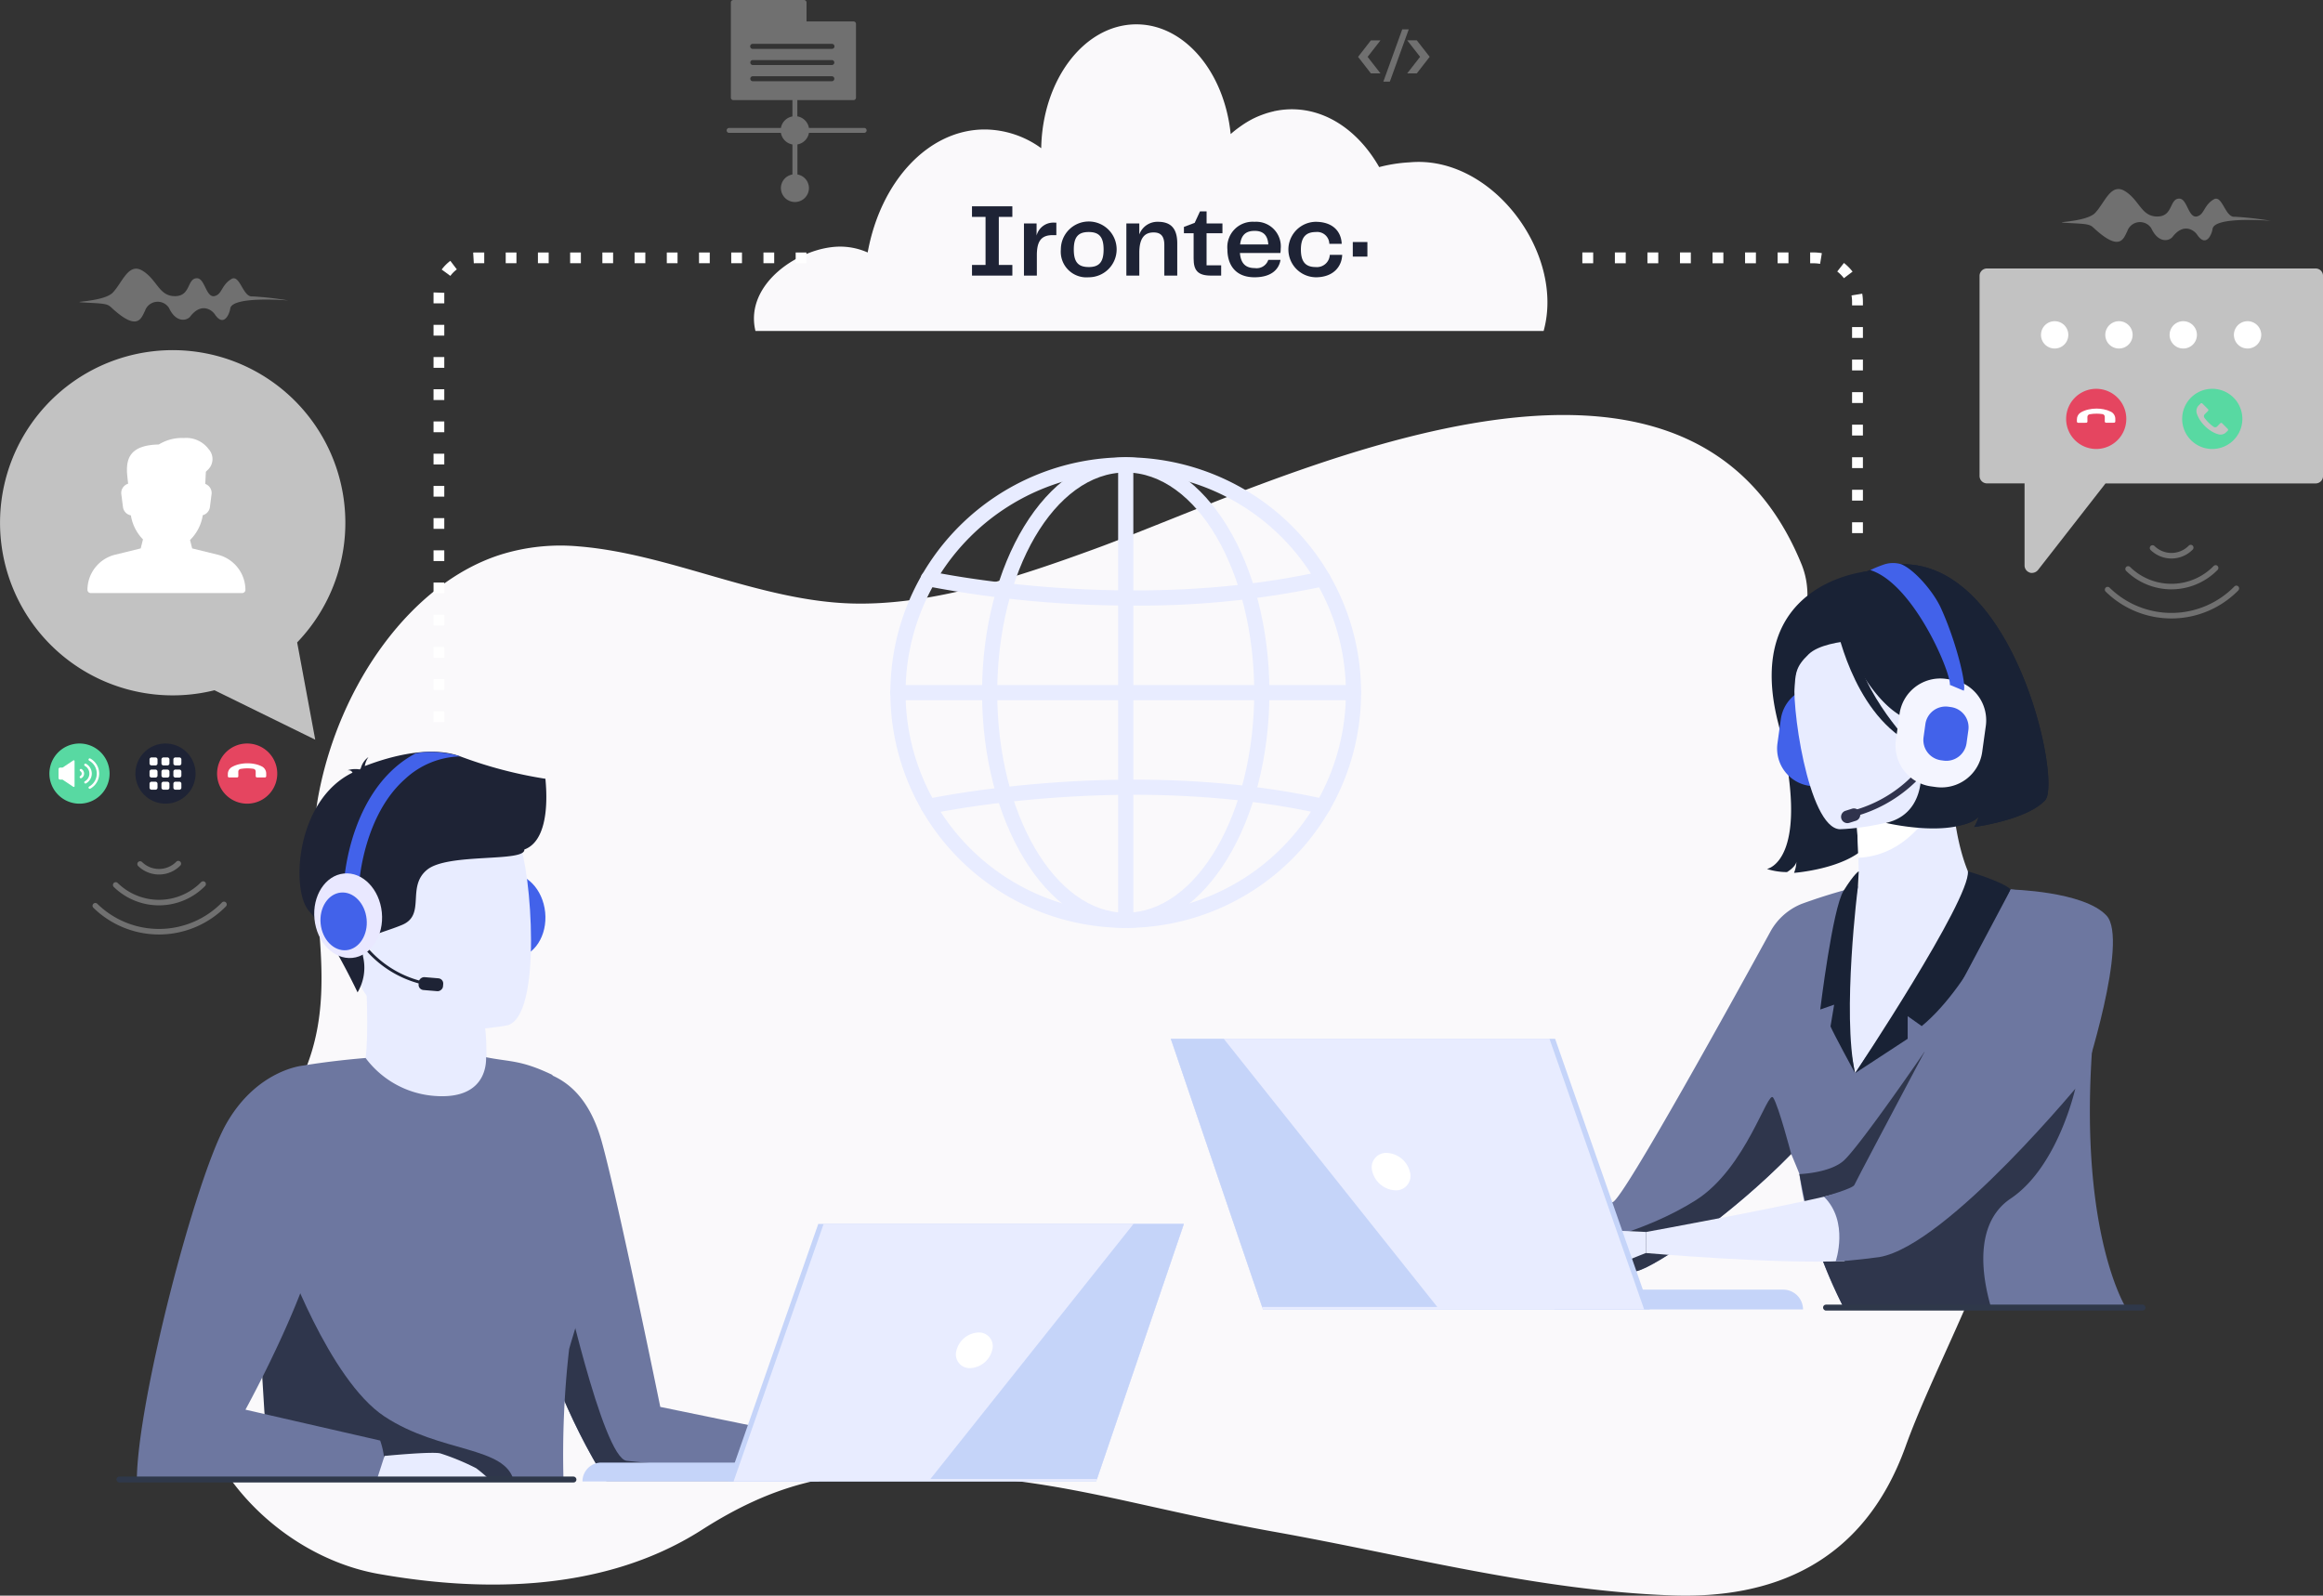 <svg xmlns="http://www.w3.org/2000/svg" width="311.626" height="214.1" viewBox="0 0 311.626 214.1">
  <rect x="0" y="0" width="311.626" height="214.1" fill="#333333" stroke="none"/>
  <g id="Grupo_2087" data-name="Grupo 2087" transform="translate(-4981.374 -107.869)">
    <path id="Trazado_4749" data-name="Trazado 4749" d="M5247.16,231.787c-7.857-10.465-22.9-15.891-24.723-31.633-.689-5.955,2.965-10.82.589-16.622-15.872-38.752-70.947-10.729-94.74-2.03-9.856,3.6-21.632,7.62-32.511,7.345-12.475-.314-24.534-6.693-36.837-7.67A26.967,26.967,0,0,0,5048.5,182.3c-11.921,3.806-21.567,17.324-24.387,32.176-2.286,12.039,2.878,23.834-1.3,35.657-4.451,12.593-14.511,21.381-16.041,35.869-1.836,17.4,11.884,30.653,25.342,33.045,12.441,2.211,29.559,2.95,43.406-5.9,9.415-6.019,17.227-7.913,27.821-7.637,20.267.528,28.7,4.256,49.178,7.928,17.658,3.166,35.307,7.875,53.184,8.5,13.2.464,25.589-4.1,31.3-19.984C5243.841,282.943,5263.722,253.846,5247.16,231.787Z" fill="#faf9fb"/>
    <path id="Trazado_4750" data-name="Trazado 4750" d="M4981.911,173.073a23.162,23.162,0,1,1,39.326,20.993l2.425,13.052-13.515-6.633a23.163,23.163,0,0,1-28.236-27.412Z" fill="#fff" opacity="0.7"/>
    <path id="Trazado_4751" data-name="Trazado 4751" d="M5292.022,143.892h-44.083a.994.994,0,0,0-1.012,1.012v26.814a1,1,0,0,0,1.012,1.012h5.026v11a1,1,0,0,0,.64.944.665.665,0,0,0,.338.068,1.077,1.077,0,0,0,.809-.371l9.073-11.636h28.2a.987.987,0,0,0,.978-1.012V144.9A.986.986,0,0,0,5292.022,143.892Z" fill="#fff" opacity="0.7"/>
    <g id="Grupo_2057" data-name="Grupo 2057" opacity="0.3">
      <path id="Trazado_4752" data-name="Trazado 4752" d="M5005.559,224.013a.374.374,0,1,0-.535-.524,3.246,3.246,0,0,1-4.592.048.375.375,0,0,0-.529.005.382.382,0,0,0,.005.53,4.005,4.005,0,0,0,5.651-.059Z" fill="#fff"/>
      <path id="Trazado_4753" data-name="Trazado 4753" d="M5011.149,228.964a11.831,11.831,0,0,1-16.724.173.374.374,0,0,0-.524.535,12.592,12.592,0,0,0,17.783-.184.381.381,0,0,0,0-.529A.377.377,0,0,0,5011.149,228.964Z" fill="#fff"/>
      <path id="Trazado_4754" data-name="Trazado 4754" d="M4996.632,226.35a.38.38,0,0,0,.005.529,8.677,8.677,0,0,0,12.251-.127.372.372,0,1,0-.529-.524,7.921,7.921,0,0,1-11.2.116A.376.376,0,0,0,4996.632,226.35Z" fill="#fff"/>
    </g>
    <g id="Grupo_2058" data-name="Grupo 2058" opacity="0.3">
      <path id="Trazado_4755" data-name="Trazado 4755" d="M5275.52,181.61a.382.382,0,0,0,0-.53.377.377,0,0,0-.53.006,3.245,3.245,0,0,1-4.592.047.377.377,0,0,0-.53.006.381.381,0,0,0,.006.529,4,4,0,0,0,5.651-.058Z" fill="#fff"/>
      <path id="Trazado_4756" data-name="Trazado 4756" d="M5281.11,186.561a11.832,11.832,0,0,1-16.724.173.375.375,0,1,0-.524.535,12.595,12.595,0,0,0,17.783-.184.382.382,0,0,0-.006-.53A.376.376,0,0,0,5281.11,186.561Z" fill="#fff"/>
      <path id="Trazado_4757" data-name="Trazado 4757" d="M5266.592,183.946a.381.381,0,0,0,.006.53,8.677,8.677,0,0,0,12.251-.127.373.373,0,1,0-.53-.524,7.921,7.921,0,0,1-11.2.116A.377.377,0,0,0,5266.592,183.946Z" fill="#fff"/>
    </g>
    <g id="Grupo_2059" data-name="Grupo 2059" opacity="0.3">
      <path id="Trazado_4758" data-name="Trazado 4758" d="M5097.3,125.035h-7.408a1.916,1.916,0,0,0-1.555-1.556V121.3h7.531a.33.33,0,0,0,.336-.336v-9.892a.328.328,0,0,0-.336-.325h-6.3v-2.551a.334.334,0,0,0-.336-.324h-9.478a.327.327,0,0,0-.336.324v12.768a.329.329,0,0,0,.336.336h7.923v2.193a1.893,1.893,0,0,0-1.545,1.545h-6.949a.33.33,0,0,0,0,.66h6.949a1.9,1.9,0,0,0,1.545,1.555v4.029a1.851,1.851,0,0,0-1.545,1.813,1.88,1.88,0,0,0,3.76,0,1.849,1.849,0,0,0-1.544-1.813V127.25a1.9,1.9,0,0,0,1.544-1.555h7.408a.33.33,0,0,0,0-.66Zm-14.939-11.28h10.6a.336.336,0,1,1,0,.671h-10.6a.336.336,0,1,1,0-.671Zm0,2.171h10.6a.336.336,0,0,1,.336.335.345.345,0,0,1-.336.336h-10.6a.345.345,0,0,1-.336-.336A.337.337,0,0,1,5082.363,115.926Zm0,2.842a.335.335,0,1,1,0-.671h10.6a.335.335,0,1,1,0,.671Z" fill="#fff"/>
    </g>
    <g id="Grupo_2062" data-name="Grupo 2062" opacity="0.3">
      <g id="Grupo_2061" data-name="Grupo 2061">
        <g id="Grupo_2060" data-name="Grupo 2060">
          <path id="Trazado_4759" data-name="Trazado 4759" d="M5164.838,115.5l1.727,2.219h-1.287l-1.721-2.219,1.719-2.215h1.287Z" fill="#fff"/>
          <path id="Trazado_4760" data-name="Trazado 4760" d="M5171.876,115.493l-1.726,2.221h1.287l1.725-2.221-1.727-2.213h-1.287Z" fill="#fff"/>
          <path id="Trazado_4761" data-name="Trazado 4761" d="M5167.819,118.825l2.536-7.018h-.873l-2.536,7.018Z" fill="#fff"/>
        </g>
      </g>
    </g>
    <g id="Grupo_2063" data-name="Grupo 2063">
      <path id="Trazado_4762" data-name="Trazado 4762" d="M5281.048,152.8a1.833,1.833,0,1,0,1.833-1.833A1.834,1.834,0,0,0,5281.048,152.8Z" fill="#fff"/>
      <path id="Trazado_4763" data-name="Trazado 4763" d="M5272.422,152.8a1.833,1.833,0,1,0,1.833-1.833A1.833,1.833,0,0,0,5272.422,152.8Z" fill="#fff"/>
      <path id="Trazado_4764" data-name="Trazado 4764" d="M5263.795,152.8a1.833,1.833,0,1,0,1.833-1.833A1.834,1.834,0,0,0,5263.795,152.8Z" fill="#fff"/>
      <path id="Trazado_4765" data-name="Trazado 4765" d="M5255.169,152.8a1.833,1.833,0,1,0,1.833-1.833A1.833,1.833,0,0,0,5255.169,152.8Z" fill="#fff"/>
    </g>
    <g id="Grupo_2064" data-name="Grupo 2064" opacity="0.3">
      <path id="Trazado_4766" data-name="Trazado 4766" d="M5262.453,136.419c1.338-1.449,2.121-4.122,4.059-2.854s2.144,3.413,4.336,3.353c2.052-.057,1.536-2.359,2.848-2.4,1.216-.04,1.237,3.219,2.779,2.219.595-.385.715-1.438,1.868-2.117s1.545,2.514,2.836,2.332a44.186,44.186,0,0,1,4.809.544s-7.588-.651-7.806,1.1c-.082.651-.843,2.577-2.065.765-.431-.638-1.834-1.6-3.286.277-.467.6-1.92.9-2.859-1.132a1.8,1.8,0,0,0-3.23.4c-.493.937-.93,2.769-4.289-.26-.641-.578-.6-.7-2.837-.816C5255.1,137.6,5261.116,137.869,5262.453,136.419Z" fill="#fff"/>
    </g>
    <g id="Grupo_2065" data-name="Grupo 2065" opacity="0.3">
      <path id="Trazado_4767" data-name="Trazado 4767" d="M4996.529,147.106c1.338-1.45,2.122-4.122,4.059-2.854s2.144,3.413,4.336,3.352c2.052-.057,1.537-2.358,2.848-2.4,1.216-.039,1.237,3.219,2.779,2.22.6-.386.715-1.438,1.868-2.118s1.545,2.514,2.836,2.333a43.931,43.931,0,0,1,4.809.544s-7.588-.651-7.806,1.1c-.082.651-.843,2.576-2.065.764-.43-.638-1.833-1.6-3.286.278-.466.6-1.92.895-2.859-1.132a1.8,1.8,0,0,0-3.229.4c-.494.937-.931,2.769-4.29-.26-.641-.578-.6-.7-2.836-.816C4989.18,148.282,4995.192,148.555,4996.529,147.106Z" fill="#fff"/>
    </g>
    <path id="Trazado_4768" data-name="Trazado 4768" d="M5170.475,129.651a20.349,20.349,0,0,0-4.086.638c-2.685-4.709-6.931-7.758-11.711-7.758a11.209,11.209,0,0,0-2.3.241v-.007c-.066.014-.129.041-.195.056a11.472,11.472,0,0,0-1.2.343c-.123.043-.245.086-.366.132a12.414,12.414,0,0,0-1.347.6l-.034.02a13.138,13.138,0,0,0-1.259.77c-.1.069-.2.139-.3.212a14.494,14.494,0,0,0-1.21.961c-.845-8.312-6.182-14.724-12.65-14.724-6.957,0-12.6,7.4-12.766,16.618a13.019,13.019,0,0,0-7.568-2.512c-7.628,0-14,7.042-15.711,16.506a9.112,9.112,0,0,0-3.684-.787c-5.377,0-12.9,4.971-11.373,11.314h105.733C5191.335,141.892,5181.531,128.629,5170.475,129.651Z" fill="#faf9fb"/>
    <g id="Grupo_2066" data-name="Grupo 2066">
      <path id="Trazado_4769" data-name="Trazado 4769" d="M5117.18,136.973h-1.818v6.449h1.818v1.427h-5.414v-1.427h1.817v-6.449h-1.819v-1.424h5.414Z" fill="#1e2335"/>
      <path id="Trazado_4770" data-name="Trazado 4770" d="M5123.081,137.742v1.679h-.515c-1.637,0-2.1.979-2.1,2.714v2.714h-1.73v-6.995h1.694v1.62a2.317,2.317,0,0,1,2.322-1.735Z" fill="#1e2335"/>
      <path id="Trazado_4771" data-name="Trazado 4771" d="M5123.686,141.338a3.742,3.742,0,1,1,3.735,3.735A3.44,3.44,0,0,1,5123.686,141.338Zm3.735,2.364c1.385,0,2-.644,2-2.35s-.616-2.351-2-2.351-2,.644-2,2.351S5126.036,143.7,5127.421,143.7Z" fill="#1e2335"/>
      <path id="Trazado_4772" data-name="Trazado 4772" d="M5139.3,140.526v4.323h-1.735v-4.113c0-1.287-.573-1.679-1.441-1.679-1.231,0-1.914.784-1.914,2.728v3.064h-1.737v-6.995h1.735v1.483a2.581,2.581,0,0,1,2.518-1.707C5138.586,137.63,5139.3,138.694,5139.3,140.526Z" fill="#1e2335"/>
      <path id="Trazado_4773" data-name="Trazado 4773" d="M5143.832,144.849c-1.833,0-2.336-.755-2.336-2.294v-3.387h-1.3v-.852l1.443-.546.713-1.539h.884v1.62h2.127v1.315h-2.131v4.3h1.959v1.385Z" fill="#1e2335"/>
      <path id="Trazado_4774" data-name="Trazado 4774" d="M5151.513,142.737h1.636c-.153,1.049-.993,2.336-3.483,2.336-2.6,0-3.638-1.721-3.638-3.735a3.4,3.4,0,0,1,3.638-3.708,3.305,3.305,0,0,1,3.511,3.638,3.138,3.138,0,0,1-.042.545h-5.428c.126,1.553.91,2.029,2.015,2.029A1.641,1.641,0,0,0,5151.513,142.737Zm-3.778-2.071h3.778c-.074-1.231-.686-1.819-1.819-1.819C5148.6,138.847,5147.9,139.295,5147.735,140.666Z" fill="#1e2335"/>
      <path id="Trazado_4775" data-name="Trazado 4775" d="M5157.85,137.63c2.295,0,3.442,1.273,3.512,2.952H5159.7a1.626,1.626,0,0,0-1.8-1.581c-1.245,0-2.014.6-2.014,2.351,0,1.776.741,2.35,1.988,2.35a1.725,1.725,0,0,0,1.888-1.637h1.665c-.056,1.581-1.2,3.008-3.539,3.008a3.722,3.722,0,0,1-.03-7.443Z" fill="#1e2335"/>
      <path id="Trazado_4776" data-name="Trazado 4776" d="M5164.808,140.344h-1.96V142.3h1.96Z" fill="#1e2335"/>
    </g>
    <path id="Trazado_4777" data-name="Trazado 4777" d="M5089.553,142.469h-44.4a4.9,4.9,0,0,0-4.9,4.9V205.9" fill="none" stroke="#fff" stroke-linejoin="round" stroke-width="1.441" stroke-dasharray="1.441 2.881 1.441 2.881 1.441 2.881"/>
    <path id="Trazado_4778" data-name="Trazado 4778" d="M5193.642,142.469h31a5.91,5.91,0,0,1,5.911,5.911v33.879" fill="none" stroke="#fff" stroke-linejoin="round" stroke-width="1.455" stroke-dasharray="1.455 2.911 1.455 2.911 1.455 2.911"/>
    <g id="Grupo_2067" data-name="Grupo 2067">
      <path id="Trazado_4779" data-name="Trazado 4779" d="M5281,161.221a4.037,4.037,0,1,0,1.182,2.853A4.037,4.037,0,0,0,5281,161.221Zm-.778,4.441h0l-.205.2a1.077,1.077,0,0,1-1.016.291,3.576,3.576,0,0,1-1.038-.466,4.746,4.746,0,0,1-.82-.661,4.851,4.851,0,0,1-.612-.742,3.793,3.793,0,0,1-.46-.931,1.076,1.076,0,0,1,.269-1.1l.239-.239a.171.171,0,0,1,.242,0h0l.756.756a.171.171,0,0,1,0,.242h0l-.444.444a.361.361,0,0,0-.038.471,5.14,5.14,0,0,0,.532.62,5.019,5.019,0,0,0,.7.588.365.365,0,0,0,.466-.04l.429-.436a.17.17,0,0,1,.242,0h0l.758.759A.171.171,0,0,1,5280.221,165.662Z" fill="#58d9a2"/>
    </g>
    <g id="Grupo_2068" data-name="Grupo 2068">
      <path id="Trazado_4780" data-name="Trazado 4780" d="M5262.755,168.108a4.036,4.036,0,1,0-2.9-1.053A4.036,4.036,0,0,0,5262.755,168.108Z" fill="#e54560"/>
      <g id="Trazado_4781" data-name="Trazado 4781" fill="none">
        <path d="M5259.985,164.429h0v-.288a1.076,1.076,0,0,1,.51-.926,3.614,3.614,0,0,1,1.063-.408,4.966,4.966,0,0,1,2-.025,3.763,3.763,0,0,1,.985.331,1.076,1.076,0,0,1,.59.966v.338a.17.17,0,0,1-.17.172h0l-1.07,0a.172.172,0,0,1-.172-.17h0v-.628a.362.362,0,0,0-.307-.359,5.339,5.339,0,0,0-1.725.021.364.364,0,0,0-.3.358l.006.612a.17.17,0,0,1-.17.172h0l-1.072,0A.172.172,0,0,1,5259.985,164.429Z" stroke="none"/>
        <path d="M 5260.157 164.599 C 5260.063 164.599 5259.986 164.523 5259.985 164.429 L 5259.985 164.428 L 5259.986 164.429 L 5259.987 164.141 C 5259.983 163.764 5260.177 163.413 5260.497 163.215 C 5260.827 163.024 5261.186 162.886 5261.56 162.807 C 5261.903 162.731 5262.254 162.692 5262.606 162.692 C 5262.616 162.692 5262.626 162.692 5262.636 162.692 C 5262.948 162.692 5263.259 162.722 5263.564 162.782 C 5263.906 162.846 5264.238 162.958 5264.549 163.113 C 5264.913 163.297 5265.141 163.671 5265.139 164.079 L 5265.139 164.417 C 5265.14 164.512 5265.064 164.589 5264.969 164.589 L 5263.899 164.592 C 5263.805 164.592 5263.728 164.516 5263.727 164.422 L 5263.726 163.793 C 5263.726 163.614 5263.596 163.461 5263.419 163.434 C 5263.161 163.395 5262.901 163.374 5262.64 163.374 C 5262.322 163.374 5262.006 163.399 5261.694 163.455 C 5261.52 163.486 5261.394 163.637 5261.394 163.813 L 5261.4 164.425 C 5261.401 164.52 5261.325 164.596 5261.23 164.597 L 5260.157 164.599 Z" stroke="none" fill="#fff"/>
      </g>
    </g>
    <g id="Grupo_2069" data-name="Grupo 2069">
      <path id="Trazado_4782" data-name="Trazado 4782" d="M4994.891,208.814a4.036,4.036,0,1,0,1.183,2.854A4.036,4.036,0,0,0,4994.891,208.814Z" fill="#58d9a2"/>
    </g>
    <g id="Grupo_2070" data-name="Grupo 2070">
      <path id="Trazado_4783" data-name="Trazado 4783" d="M5014.708,215.7a4.036,4.036,0,1,0-2.9-1.053A4.036,4.036,0,0,0,5014.708,215.7Z" fill="#e54560"/>
      <path id="Trazado_4784" data-name="Trazado 4784" d="M5011.938,212.022h0v-.288a1.078,1.078,0,0,1,.511-.925,3.555,3.555,0,0,1,1.063-.408,4.965,4.965,0,0,1,2-.025,3.774,3.774,0,0,1,.985.33,1.073,1.073,0,0,1,.589.966v.339a.171.171,0,0,1-.17.172h0l-1.069,0a.171.171,0,0,1-.172-.17h0v-.628a.362.362,0,0,0-.308-.359,5.3,5.3,0,0,0-1.725.02.365.365,0,0,0-.3.359l.006.612a.17.17,0,0,1-.17.171h0l-1.072,0A.171.171,0,0,1,5011.938,212.022Z" fill="#fff"/>
    </g>
    <path id="Trazado_4785" data-name="Trazado 4785" d="M5003.752,215.7a4.036,4.036,0,1,0-2.9-1.053A4.035,4.035,0,0,0,5003.752,215.7Z" fill="#1e2335"/>
    <path id="Trazado_4786" data-name="Trazado 4786" d="M5002.236,209.5h-.533a.27.27,0,0,0-.269.269v.534a.268.268,0,0,0,.269.268h.533a.268.268,0,0,0,.269-.268v-.534A.27.27,0,0,0,5002.236,209.5Zm0,1.629h-.533a.269.269,0,0,0-.269.269v.534a.268.268,0,0,0,.269.268h.533a.268.268,0,0,0,.269-.268V211.4A.269.269,0,0,0,5002.236,211.133Zm0,1.629h-.533a.269.269,0,0,0-.269.269v.533a.269.269,0,0,0,.269.269h.533a.269.269,0,0,0,.269-.269v-.533A.269.269,0,0,0,5002.236,212.762Zm3.2-3.258h-.534a.269.269,0,0,0-.268.269v.534a.268.268,0,0,0,.268.268h.534a.269.269,0,0,0,.269-.268v-.534A.27.27,0,0,0,5005.439,209.5Zm0,1.629h-.534a.269.269,0,0,0-.268.269v.534a.268.268,0,0,0,.268.268h.534a.269.269,0,0,0,.269-.268V211.4a.27.27,0,0,0-.269-.269Zm0,1.629h-.534a.268.268,0,0,0-.268.269v.533a.268.268,0,0,0,.268.269h.534a.269.269,0,0,0,.269-.269v-.533a.269.269,0,0,0-.269-.269Zm-1.6-3.258h-.534a.271.271,0,0,0-.269.269v.534a.269.269,0,0,0,.269.268h.534a.268.268,0,0,0,.268-.268v-.534A.27.27,0,0,0,5003.838,209.5Zm0,1.629h-.534a.27.27,0,0,0-.269.269v.534a.269.269,0,0,0,.269.268h.534a.268.268,0,0,0,.268-.268V211.4A.269.269,0,0,0,5003.838,211.133Zm0,1.629h-.534a.269.269,0,0,0-.269.269v.533a.269.269,0,0,0,.269.269h.534a.268.268,0,0,0,.268-.269v-.533A.268.268,0,0,0,5003.838,212.762Z" fill="#fff" fill-rule="evenodd"/>
    <g id="Internet">
      <path id="Trazado_4787" data-name="Trazado 4787" d="M5132.389,232.374a31.572,31.572,0,1,1,31.572-31.573A31.574,31.574,0,0,1,5132.389,232.374Zm0-61.108a29.535,29.535,0,1,0,29.535,29.535A29.536,29.536,0,0,0,5132.389,171.266Z" fill="#e8ecff"/>
      <path id="Trazado_4788" data-name="Trazado 4788" d="M5132.389,232.374c-10.629,0-19.275-14.164-19.275-31.573s8.646-31.572,19.275-31.572,19.274,14.163,19.274,31.572S5143.017,232.374,5132.389,232.374Zm0-61.108c-9.506,0-17.238,13.249-17.238,29.535s7.732,29.536,17.238,29.536,17.237-13.249,17.237-29.536S5141.894,171.266,5132.389,171.266Z" fill="#e8ecff"/>
      <path id="Trazado_4789" data-name="Trazado 4789" d="M5132.389,232.374a1.019,1.019,0,0,1-1.019-1.019V170.247a1.019,1.019,0,0,1,2.037,0v61.108A1.019,1.019,0,0,1,5132.389,232.374Z" fill="#e8ecff"/>
      <path id="Trazado_4790" data-name="Trazado 4790" d="M5133.523,189.123a145.4,145.4,0,0,1-27.818-2.6,1.019,1.019,0,1,1,.437-1.99c.265.058,26.721,5.733,52.487,0a1.018,1.018,0,0,1,.443,1.988,118.694,118.694,0,0,1-25.549,2.606Z" fill="#e8ecff"/>
      <path id="Trazado_4791" data-name="Trazado 4791" d="M5158.853,217.1a1.03,1.03,0,0,1-.222-.025c-25.768-5.733-52.223-.057-52.487,0a1.018,1.018,0,0,1-.439-1.989c.268-.058,27.149-5.831,53.368,0a1.019,1.019,0,0,1-.22,2.014Z" fill="#e8ecff"/>
      <path id="Trazado_4792" data-name="Trazado 4792" d="M5162.943,201.82h-61.108a1.019,1.019,0,1,1,0-2.037h61.108a1.019,1.019,0,0,1,0,2.037Z" fill="#e8ecff"/>
    </g>
    <g id="Grupo_2076" data-name="Grupo 2076">
      <g id="Grupo_2074" data-name="Grupo 2074">
        <ellipse id="Elipse_97" data-name="Elipse 97" cx="4.54" cy="5.69" rx="4.54" ry="5.69" transform="translate(5044.908 225.525) rotate(-5.697)" fill="#4262ea"/>
        <path id="Trazado_4793" data-name="Trazado 4793" d="M5092.309,306.581h-29.592c-5.019-7.968-9.432-18.727-10.46-27.1-.49-3.975-.217-10.3,1.111-12.647,4.135-7.3-2.423-15.873-2.423-15.873,2.143.607,8.423.411,11.125,10,2.139,7.582,7.879,35.685,7.879,35.685l21.973,4.519A10.3,10.3,0,0,1,5092.309,306.581Z" fill="#6d77a0"/>
        <path id="Trazado_4794" data-name="Trazado 4794" d="M5092.309,306.581h-29.592c-5.019-7.968-9.432-18.727-10.46-27.1l4.389-1.345s5.554,25.352,8.783,25.739S5092.309,306.581,5092.309,306.581Z" fill="#2f364c"/>
        <path id="Trazado_4795" data-name="Trazado 4795" d="M5055.315,265.84a27.134,27.134,0,0,1-8.971,5.075c-14.147,5-21.1-6.651-24.144-14.843a12.571,12.571,0,0,1,4.751-2.068c1.036-.242,1.431-.667,2.34-.815,1.49-1.434,1.513-6.993,1.153-14.994l3.234.5,11.8,1.84a33.353,33.353,0,0,1,1.11,6.891c.1,2.714,0,5.2.577,5.767.915.093.743.53.743.53l.007.01A74.135,74.135,0,0,1,5055.315,265.84Z" fill="#e8ecff"/>
        <path id="Trazado_4796" data-name="Trazado 4796" d="M5046.059,241.109s.4,5.148.532,8.62a14.072,14.072,0,0,1-6.92,0,13.322,13.322,0,0,1-9.227-9.227Z" fill="#e8ecff" style="mix-blend-mode: multiply;isolation: isolate"/>
        <path id="Trazado_4797" data-name="Trazado 4797" d="M5060.941,278.131c-.033.254-3.187,10.509-3.22,10.767a125.008,125.008,0,0,0-.75,17.746l-6.659-.007-28.6-.056s3.451-10.411-5.65-26.371q-.448-.784-.936-1.587c-1.3-2.128,6.882-27.772,6.882-27.772s3.488-.617,8.408-1.022a12.712,12.712,0,0,0,9.254,5.09c7.5.576,6.859-5.2,6.92-5.19,3.217.646,4.644.338,8.873,2.365C5055.464,252.094,5061.115,276.731,5060.941,278.131Z" fill="#6d77a0"/>
        <path id="Trazado_4798" data-name="Trazado 4798" d="M5044.267,238.735s.17,1.149,2.72,1.174c0,0,2.141.022,2.154-1.224A6.268,6.268,0,0,0,5044.267,238.735Z" fill="#fff"/>
        <path id="Trazado_4799" data-name="Trazado 4799" d="M5017.758,306.581s-1.154-6.682-1.695-26.371l3.39-4.235s6,17,13.5,21.956c7.485,4.945,16.293,3.913,17.357,8.706Z" fill="#2f364c"/>
        <path id="Trazado_4800" data-name="Trazado 4800" d="M5022.009,250.851s-6.172.537-10.3,7.838-11.978,37.466-11.978,47.891h33.028a10.285,10.285,0,0,0-.387-5.421l-18.07-4.143s9.934-18.07,10.063-25.948S5022.009,250.851,5022.009,250.851Z" fill="#6d77a0"/>
        <path id="Trazado_4801" data-name="Trazado 4801" d="M5032.955,303.225s6.435-.629,7.5-.339a31.8,31.8,0,0,1,4.795,1.986,19.428,19.428,0,0,1,1.986,1.708,4.2,4.2,0,0,1-1.308.047c-.484-.109-1.937-.205-2.324-.238a12.058,12.058,0,0,0-1.776.255h-9.977Z" fill="#e8ecff"/>
        <g id="Grupo_2071" data-name="Grupo 2071">
          <path id="Trazado_4802" data-name="Trazado 4802" d="M5091.233,306.644h-31.722a2.529,2.529,0,0,1,2.529-2.529h29.193Z" fill="#c5d4f9"/>
          <path id="Trazado_4803" data-name="Trazado 4803" d="M5140.185,272.095l-11.763,34.549H5079.06l12.083-34.549Z" fill="#c5d4f9"/>
          <path id="Trazado_4804" data-name="Trazado 4804" d="M5140.185,272.095l-11.655,34.229-.108.32h-48.641l12.082-34.549Z" fill="#e8ecff"/>
          <path id="Trazado_4805" data-name="Trazado 4805" d="M5114.466,289.05a3.187,3.187,0,0,1-2.941,2.39,1.841,1.841,0,0,1-1.839-2.39,3.189,3.189,0,0,1,2.942-2.39A1.84,1.84,0,0,1,5114.466,289.05Z" fill="#fff"/>
          <path id="Trazado_4806" data-name="Trazado 4806" d="M5140.185,272.095l-11.655,34.229h-22.349l27.25-34.229Z" fill="#c5d4f9"/>
        </g>
        <path id="Trazado_4807" data-name="Trazado 4807" d="M5049.458,245.44s-18.339,3.734-20.488-7.722-5.965-18.69,5.654-21.559,14.719,1.075,16.367,4.725S5054.173,244.173,5049.458,245.44Z" fill="#e8ecff"/>
        <path id="Trazado_4808" data-name="Trazado 4808" d="M5054.545,212.364a57.735,57.735,0,0,1-11.414-3c-4.613-1.73-10.957.577-12.82,1.295a3,3,0,0,1,.488-1.208,2.7,2.7,0,0,0-1.032,1.533c-.092.069-.133.116-.109.132a3.455,3.455,0,0,0-1.677.111s.459-.067.624.228a.254.254,0,0,0,.073.081c-7.633,3.7-8.32,15.778-5.858,18.567,2.963,3.357,6.521,10.92,6.521,10.92a6.488,6.488,0,0,0,.749-4.747c-.543-2.956,2.012-2.96,5.236-4.31s.53-5.109,3.35-7.4,13.173-.961,13.036-2.709C5055.553,220.45,5054.545,212.758,5054.545,212.364Z" fill="#1e2335"/>
        <g id="Grupo_2073" data-name="Grupo 2073">
          <g id="Grupo_2072" data-name="Grupo 2072">
            <path id="Trazado_4809" data-name="Trazado 4809" d="M5038.851,240.117a14.447,14.447,0,0,1-10.153-7.279l.354-.17a14.044,14.044,0,0,0,9.863,7.062Z" fill="#1e2335"/>
          </g>
          <rect id="Rectángulo_1640" data-name="Rectángulo 1640" width="1.735" height="3.287" rx="0.7" transform="translate(5037.469 240.65) rotate(-85.187)" fill="#1e2335"/>
          <path id="Trazado_4810" data-name="Trazado 4810" d="M5034.354,210.877a14.368,14.368,0,0,1,2.762-1.915,10.012,10.012,0,0,1,1.036-.162,13.817,13.817,0,0,1,4.979.562,11.261,11.261,0,0,0-7.42,3.036c-5.52,4.863-6.134,13.751-6.14,13.84l-1.327-.081c-.214-.239-.432-.479-.645-.728C5027.856,223.108,5029.079,215.533,5034.354,210.877Z" fill="#4262ea"/>
          <ellipse id="Elipse_98" data-name="Elipse 98" cx="4.54" cy="5.69" rx="4.54" ry="5.69" transform="translate(5022.995 225.525) rotate(-5.697)" fill="#e9e8ff"/>
          <ellipse id="Elipse_99" data-name="Elipse 99" cx="3.1" cy="3.885" rx="3.1" ry="3.885" transform="matrix(0.995, -0.099, 0.099, 0.995, 5024.001, 227.94)" fill="#4262ea"/>
        </g>
      </g>
      <g id="Grupo_2075" data-name="Grupo 2075">
        <rect id="Rectángulo_1641" data-name="Rectángulo 1641" width="61.704" height="0.798" rx="0.386" transform="translate(5058.701 306.787) rotate(180)" fill="#2f384a"/>
      </g>
    </g>
    <g id="Grupo_2084" data-name="Grupo 2084">
      <g id="Grupo_2082" data-name="Grupo 2082">
        <g id="Grupo_2081" data-name="Grupo 2081">
          <path id="Trazado_4811" data-name="Trazado 4811" d="M5235.471,205.192s8.41,4.3,2.282,13.536c0,0,7.225.835,9.042-1.242a5.9,5.9,0,0,1-.593,1.352s7-.918,9.507-3.57-5.313-37.941-23.956-30.72c0,0-16.576,1.512-11.872,20.195s-1.476,19.722-1.476,19.722a8.941,8.941,0,0,0,2.691.419s1.135-.666,1.262-1.377a4.371,4.371,0,0,1-.317,1.481s6.777-.488,9.685-3.565S5237.078,208.94,5235.471,205.192Z" fill="#192235"/>
          <path id="Rectángulo_1642" data-name="Rectángulo 1642" d="M5.054,0H8.318a5.055,5.055,0,0,1,5.055,5.055v.624a5.055,5.055,0,0,1-5.055,5.055H5.055A5.055,5.055,0,0,1,0,5.679V5.054A5.054,5.054,0,0,1,5.054,0Z" transform="translate(5219.123 212.624) rotate(-82.108)" fill="#4262ea"/>
          <path id="Trazado_4812" data-name="Trazado 4812" d="M5221.547,242.636c2.509,1.937,4.1,8.93,8.142,10.083,15.167,4.329,23.308-13.68,25.971-22.471a13.2,13.2,0,0,0-5.118-1.863c-1.1-.188-2.265-.334-3.228-.431-1.656-1.408-3.949-6.941-4.089-15.358l-.731.156-12.265,2.694s.358,3.873.444,7.521c.065,2.854.157,3.537-.063,3.877-.954.156-2.078,2.6-2.078,2.6l-.007.011A78.011,78.011,0,0,0,5221.547,242.636Z" fill="#e8ecff"/>
          <path id="Trazado_4813" data-name="Trazado 4813" d="M5230.228,215.448s.361,3.87.444,7.521c6.888-.336,10.4-6.7,11.822-10.214Z" fill="#fff" style="mix-blend-mode: multiply;isolation: isolate"/>
          <g id="Grupo_2077" data-name="Grupo 2077">
            <path id="Trazado_4814" data-name="Trazado 4814" d="M5167.849,279.054s7.212.265,15.044.291c.926.005,1.865.005,2.8,0,6.378-.026,12.647-.25,15.313-.938,2.606-.671,12.63-7.465,20.652-15.7l0-.005c.623,1.483,1.092,2.615,1.1,2.7a41.592,41.592,0,0,0,1.106,5.477,66.429,66.429,0,0,0,4.954,12.671l4.3-.007,33.534-.049s-6.335-9.757-4.633-34.752c.044-.632-5.839-20.8-5.839-20.8s-4.569-.8-9.851-1.225c-.5.454-1.524,13.721-8.131,14.489-1.074.124-7.968,10.654-7.968,10.654l-2.088-10.756,2.47-14.271a75.517,75.517,0,0,0-7.543,2.314,8.33,8.33,0,0,0-4.205,3.736c-4.616,8.435-19.6,35.642-21.125,36.276-1.432.593-6.828,1.673-12.538,2.715h-.005c-7.64,1.4-15.841,2.72-15.841,2.72Z" fill="#6d77a0"/>
            <path id="Trazado_4815" data-name="Trazado 4815" d="M5226.427,283.563l2.4.007-.007-.01Z" fill="#6d77a0"/>
          </g>
          <path id="Trazado_4816" data-name="Trazado 4816" d="M5228.184,219.135s16.308-.32,15.953-10.473,1.51-17.032-8.917-17.257-12.314,3.72-13.02,7.138S5223.933,218.956,5228.184,219.135Z" fill="#e8ecff"/>
          <path id="Trazado_4817" data-name="Trazado 4817" d="M5182.893,279.345c.926.005,1.865.005,2.8,0,6.378-.026,12.647-.25,15.313-.938,2.606-.671,12.63-7.465,20.652-15.7l0-.005s-1.692-6.478-2.421-7.562-3.607,9.453-10.33,13.741-17.246,7.292-22.356,6.077C5183.11,274.144,5182.757,277.238,5182.893,279.345Z" fill="#2f364c"/>
          <g id="Grupo_2078" data-name="Grupo 2078">
            <path id="Trazado_4818" data-name="Trazado 4818" d="M5230.429,217.352a18.818,18.818,0,0,0,12-10.408l-.959-.15.48.075-.479-.076a17.736,17.736,0,0,1-11.289,9.77l-.175.054.239.793Z" fill="#30334d"/>
          </g>
          <path id="Trazado_4819" data-name="Trazado 4819" d="M5229.455,218.277l.874-.276a.851.851,0,0,0,.553-1.065h0a.851.851,0,0,0-1.065-.554l-.873.276a.852.852,0,0,0-.554,1.065h0A.852.852,0,0,0,5229.455,218.277Z" fill="#30334d"/>
          <path id="Trazado_4820" data-name="Trazado 4820" d="M5227.258,190.058s4.175,12.368,10.438,14.466,8.34-.386,8.34-.386a18.111,18.111,0,0,1-5.144-11.1S5230.772,185,5227.258,190.058Z" fill="#192235"/>
          <path id="Trazado_4821" data-name="Trazado 4821" d="M5235.055,193.7s-8.5-.477-11.043,1.944c-1.833,1.746-1.79,2.657-1.932,4.984,0,0-3.719-5.735.107-9.75C5226.244,186.621,5235.055,193.7,5235.055,193.7Z" fill="#192235"/>
          <path id="Trazado_4822" data-name="Trazado 4822" d="M5227.62,191.367s2.129,11.833,9.913,16.132c0,0-7.539-7.717-7.673-15.437S5227.62,191.367,5227.62,191.367Z" fill="#192235"/>
          <path id="Trazado_4823" data-name="Trazado 4823" d="M5255.709,215.266c-2.507,2.653-9.506,3.573-9.506,3.573a5.819,5.819,0,0,0,.591-1.354c-3.6,2.917-12.432.8-12.432.8,7.048-1.557,4.765-11.727,2.369-12.16a220.477,220.477,0,0,0-5.465-21.509c.312-.051.489-.067.489-.067C5250.4,177.326,5258.217,212.616,5255.709,215.266Z" fill="#192235"/>
          <g id="Grupo_2080" data-name="Grupo 2080">
            <path id="Trazado_4824" data-name="Trazado 4824" d="M5240.4,213.381l.673.093a5.518,5.518,0,0,0,6.207-4.695l.489-3.519a5.521,5.521,0,0,0-4.695-6.208l-.673-.093a5.52,5.52,0,0,0-6.208,4.7l-.488,3.519A5.52,5.52,0,0,0,5240.4,213.381Z" fill="#f4f5ff"/>
            <g id="Grupo_2079" data-name="Grupo 2079">
              <path id="Trazado_4825" data-name="Trazado 4825" d="M5244.805,200.543c.4-.75-1-6.58-3.067-11.1-1-2.186-3.515-5.111-5.312-5.865a3.873,3.873,0,0,0-2.215,0,16.962,16.962,0,0,0-1.944.784c5.906,1.841,11.038,14.218,10.666,15.5a.4.4,0,0,1,.039-.09Z" fill="#4262ea"/>
            </g>
            <path id="Rectángulo_1643" data-name="Rectángulo 1643" d="M2.742,0H4.514a2.74,2.74,0,0,1,2.74,2.74v.341A2.742,2.742,0,0,1,4.512,5.823H2.742A2.742,2.742,0,0,1,0,3.081V2.742A2.742,2.742,0,0,1,2.742,0Z" transform="translate(5239.037 209.502) rotate(-82.06)" fill="#4262ea"/>
          </g>
          <path id="Trazado_4826" data-name="Trazado 4826" d="M5202.184,273.174s-6.994-.4-7.673-.036a38.222,38.222,0,0,0-5.449,3.717,39.2,39.2,0,0,0-2.13,3.524s.667.185.968-.086,2.583-2.7,2.583-2.7l-2.344,3.561a1.982,1.982,0,0,0,1.132-.39c.321-.354,2.512-2.581,2.512-2.581l.746-.147a8.114,8.114,0,0,0-1.172,1.161,7.177,7.177,0,0,0-.686,1.145,5.532,5.532,0,0,0,.876-.212c.209-.1,2.173-1.819,2.173-1.819l-1.042,1.42a2.734,2.734,0,0,0,.933-.19,14.464,14.464,0,0,1,2.032-1.562,9.142,9.142,0,0,0,3.062-.523c.839-.445,3.472-1.463,3.472-1.463Z" fill="#e8ecff"/>
          <path id="Trazado_4827" data-name="Trazado 4827" d="M5245.364,224.781s4.677,1.364,5.743,2.438c0,0-4.889,12.5-11.938,18.332l-1.884-1.337v3.039l-7.057,4.618S5245.726,228.562,5245.364,224.781Z" fill="#192235"/>
          <path id="Trazado_4828" data-name="Trazado 4828" d="M5223.868,270.889a66.429,66.429,0,0,0,4.954,12.671l-2.4,0,2.4.007h22.278s-2.584-.005-2.579-.017c.06-.226-3.768-10.6,2.579-14.858s8.665-14.739,8.665-14.739l-20.233-4.942s-8.338,12.165-10.71,14.484c-1.822,1.781-6.067,1.914-6.067,1.914Z" fill="#2f364c"/>
          <path id="Trazado_4829" data-name="Trazado 4829" d="M5230.61,226.844s-2.152,17.006-.382,25.027c0,0-2.888-5.307-3.294-6.28l.487-2.916-1.864.648s1.644-13.558,3.131-15.935,2.035-2.607,2.035-2.607Z" fill="#192235"/>
          <path id="Trazado_4830" data-name="Trazado 4830" d="M5167.849,279.054s9.023.333,17.842.291c2.188-3.393-.491-7.46-.491-7.46h-.005c-7.64,1.4-15.841,2.72-15.841,2.72Z" fill="#e8ecff"/>
          <path id="Trazado_4831" data-name="Trazado 4831" d="M5202.176,276s17.166,1.5,26.653,1.077v-9.322c-6.215,1.716-26.646,5.421-26.646,5.421Z" fill="#e8ecff"/>
          <path id="Trazado_4832" data-name="Trazado 4832" d="M5251.107,227.219s9.817.223,12.856,3.505-3.015,21.828-3.015,21.828-18.3,22.411-27.452,23.991c0,0-4,.546-5.868.576,0,0,1.831-5.33-1.575-8.676,0,0,3.92-1.1,4.082-1.583S5251.107,227.219,5251.107,227.219Z" fill="#6d77a0"/>
        </g>
        <path id="Trazado_4833" data-name="Trazado 4833" d="M5189.9,283.57h33.345a2.658,2.658,0,0,0-2.658-2.658H5189.9Z" fill="#c5d4f9"/>
        <path id="Trazado_4834" data-name="Trazado 4834" d="M5138.439,247.253,5150.8,283.57h51.889l-12.7-36.317Z" fill="#c5d4f9"/>
        <path id="Trazado_4835" data-name="Trazado 4835" d="M5138.439,247.253l12.251,35.981.114.336h51.131l-12.7-36.317Z" fill="#e8ecff"/>
        <path id="Trazado_4836" data-name="Trazado 4836" d="M5165.475,265.076a3.352,3.352,0,0,0,3.092,2.512,1.935,1.935,0,0,0,1.933-2.512,3.353,3.353,0,0,0-3.093-2.513A1.935,1.935,0,0,0,5165.475,265.076Z" fill="#fff"/>
        <path id="Trazado_4837" data-name="Trazado 4837" d="M5138.439,247.253l12.251,35.981h23.493l-28.645-35.981Z" fill="#c5d4f9"/>
      </g>
      <g id="Grupo_2083" data-name="Grupo 2083">
        <rect id="Rectángulo_1644" data-name="Rectángulo 1644" width="43.25" height="0.798" rx="0.386" transform="translate(5269.185 283.72) rotate(180)" fill="#2f384a"/>
      </g>
    </g>
    <g id="Grupo_2085" data-name="Grupo 2085">
      <path id="Trazado_4838" data-name="Trazado 4838" d="M5010.539,182.287l-3.383-.831-.288-1.13a5.935,5.935,0,0,0,1.708-3.328,1.31,1.31,0,0,0,.958-1.09l.22-1.734a1.279,1.279,0,0,0-.315-1.013,1.335,1.335,0,0,0-.53-.362l.082-1.632.33-.325a1.974,1.974,0,0,0,.048-2.7,3.739,3.739,0,0,0-3.345-1.5,5.9,5.9,0,0,0-3.347.869c-3.762.077-4.274,1.792-4.274,3.465,0,.389.1,1.266.16,1.794a1.322,1.322,0,0,0-.593.38,1.283,1.283,0,0,0-.322,1.022l.221,1.734a1.312,1.312,0,0,0,1.062,1.115,5.973,5.973,0,0,0,1.624,3.227l-.307,1.207-3.383.831a4.878,4.878,0,0,0-3.76,4.726.438.438,0,0,0,.442.434h20.309a.439.439,0,0,0,.442-.435A4.883,4.883,0,0,0,5010.539,182.287Z" fill="#fff"/>
    </g>
    <g id="Layer_29" data-name="Layer 29">
      <g id="Grupo_2086" data-name="Grupo 2086">
        <path id="Trazado_4839" data-name="Trazado 4839" d="M4991.209,209.9l-1.446.964h-.323a.214.214,0,0,0-.215.215v1.183a.214.214,0,0,0,.215.215h.323l1.446.965a.108.108,0,0,0,.167-.09v-3.363A.107.107,0,0,0,4991.209,209.9Z" fill="#fff"/>
        <path id="Trazado_4840" data-name="Trazado 4840" d="M4993.489,209.647a.161.161,0,0,0-.157.282,1.99,1.99,0,0,1,0,3.48.161.161,0,0,0,.079.3.169.169,0,0,0,.078-.02,2.313,2.313,0,0,0,0-4.044Z" fill="#fff"/>
        <path id="Trazado_4841" data-name="Trazado 4841" d="M4993.687,211.669a1.5,1.5,0,0,0-.775-1.316.16.16,0,0,0-.219.062.163.163,0,0,0,.063.22,1.183,1.183,0,0,1,0,2.068.161.161,0,0,0,.078.3.157.157,0,0,0,.078-.02A1.506,1.506,0,0,0,4993.687,211.669Z" fill="#fff"/>
        <path id="Trazado_4842" data-name="Trazado 4842" d="M4992.3,211.058a.162.162,0,0,0-.158.282.376.376,0,0,1,0,.658.161.161,0,0,0,.079.3.159.159,0,0,0,.079-.02.7.7,0,0,0,0-1.222Z" fill="#fff"/>
      </g>
    </g>
  </g>
</svg>
